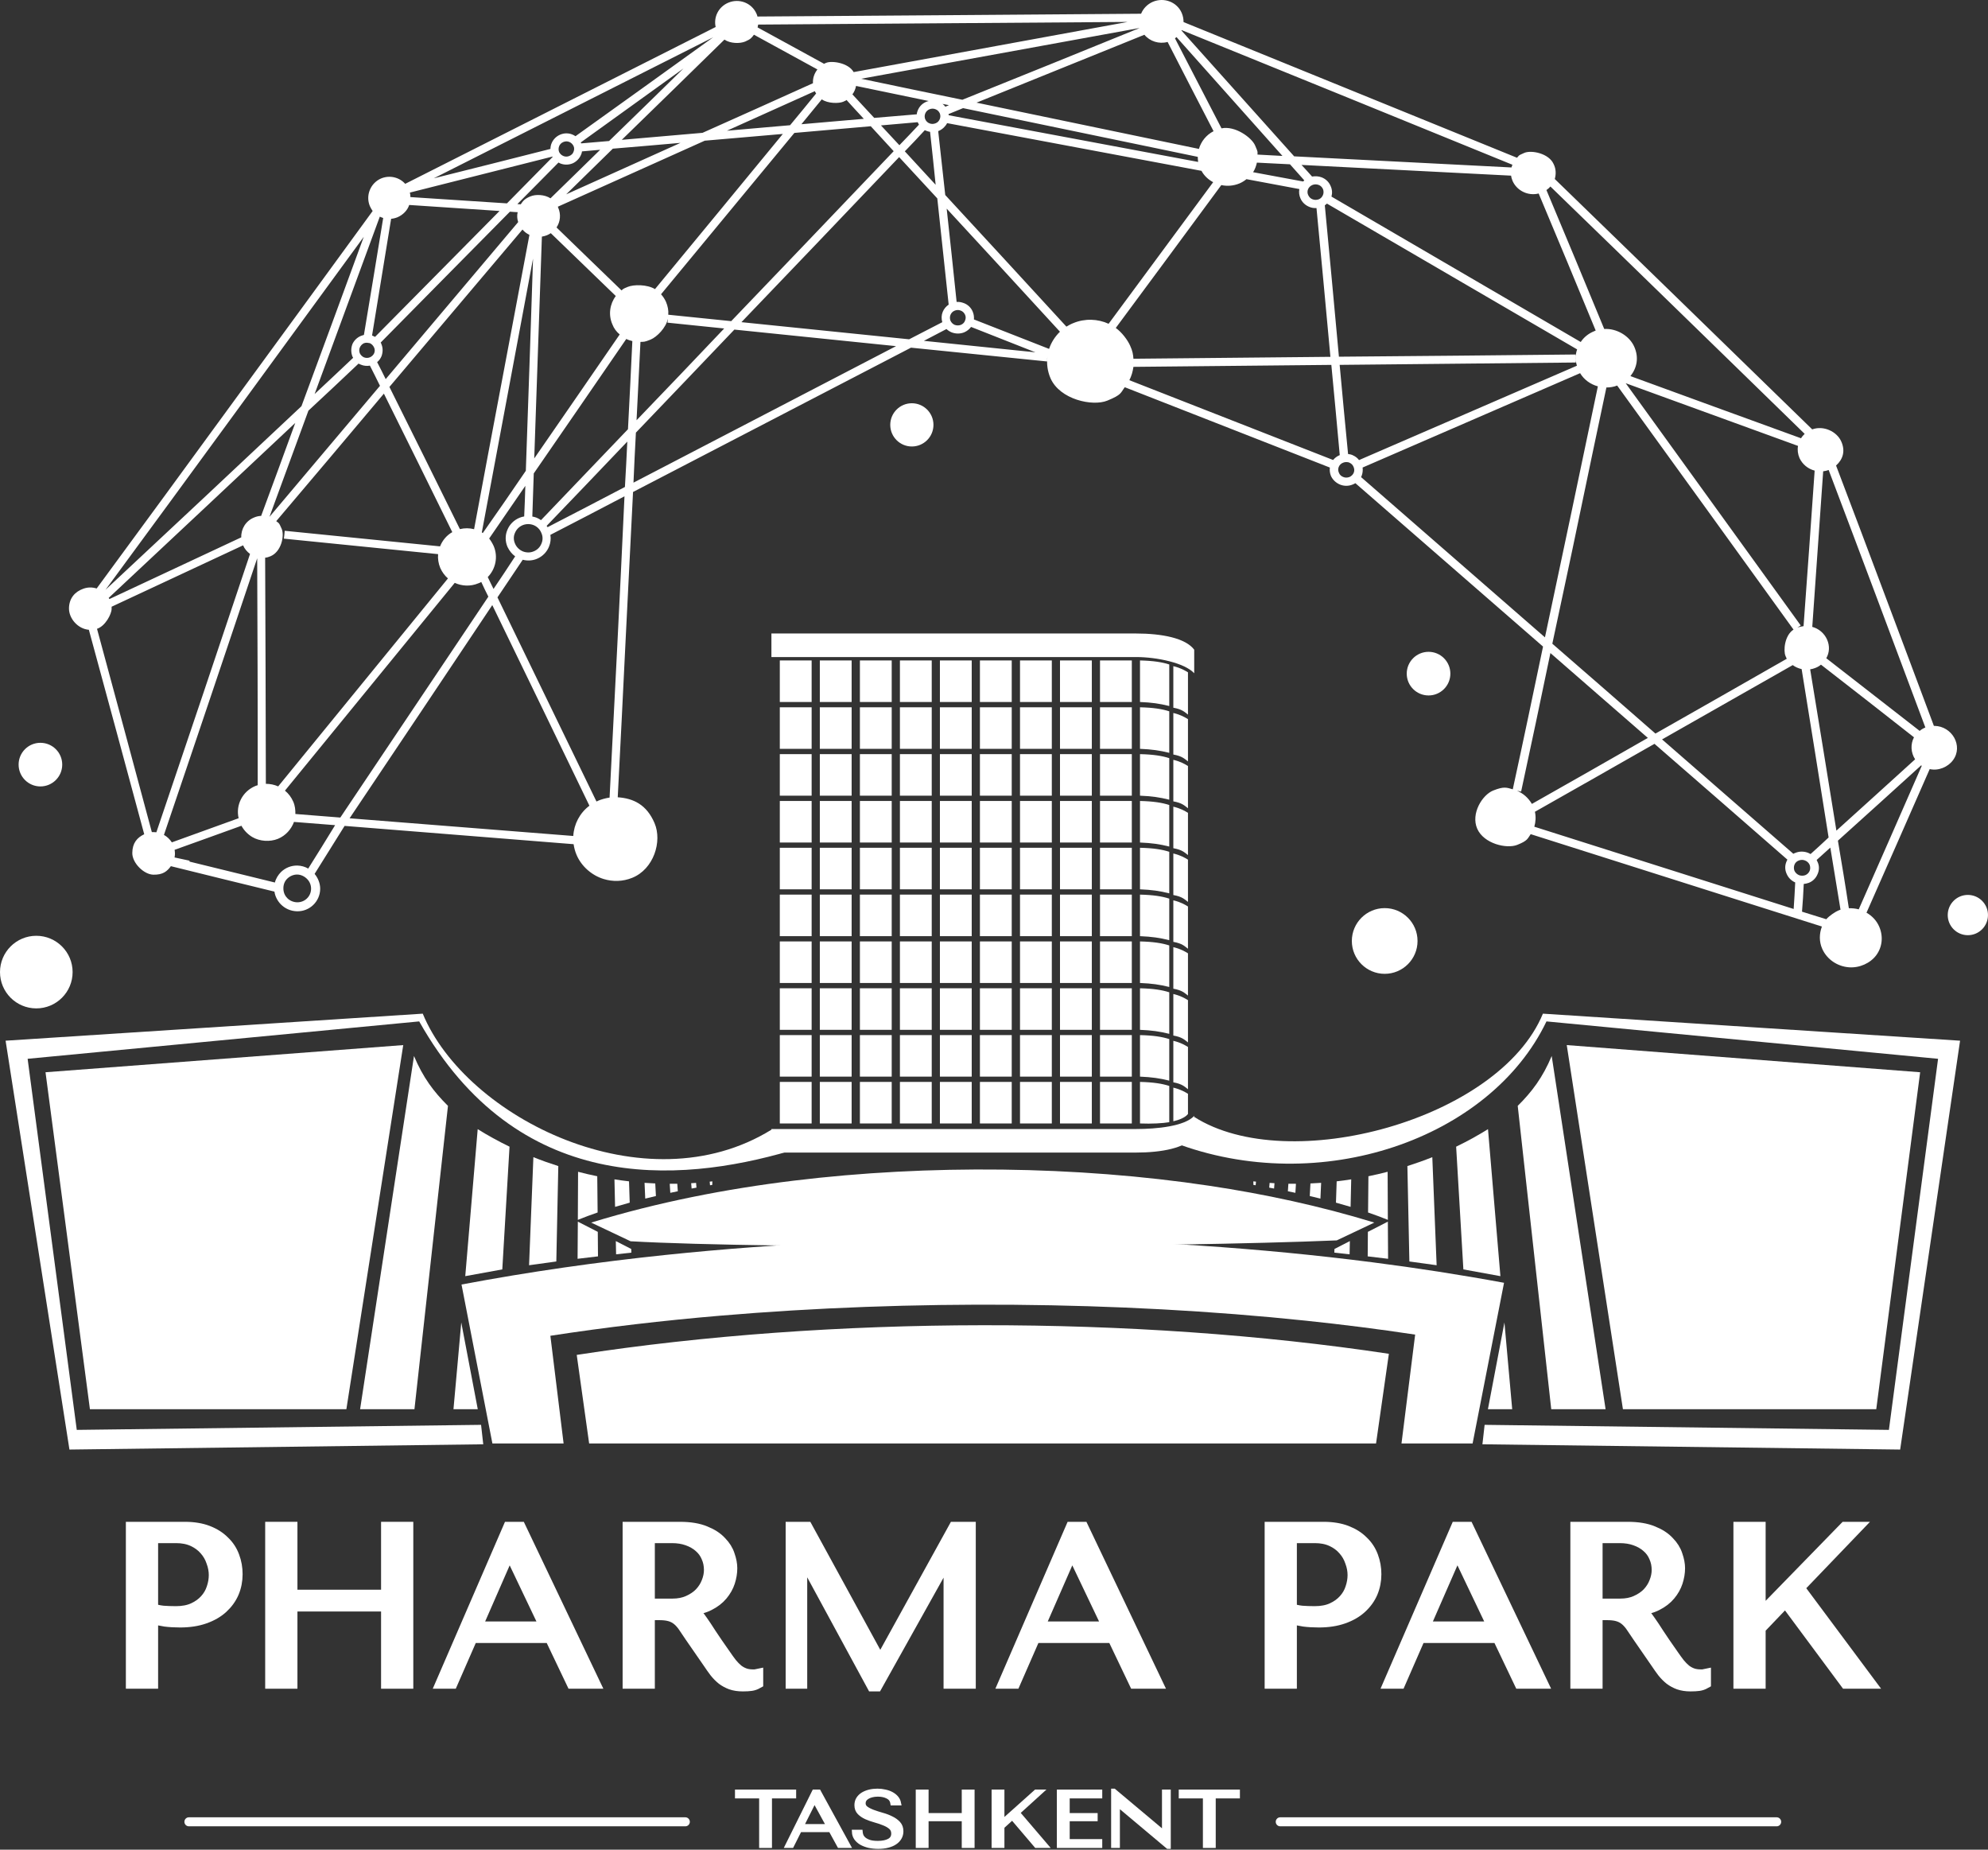 <svg width="86" height="80" viewBox="0 0 86 80" fill="none" xmlns="http://www.w3.org/2000/svg">
<rect x="0" y="0" width="86" height="80" fill="#333333" stroke="none"/>
<path fill-rule="evenodd" clip-rule="evenodd" d="M55.383 78.6H76.858C76.965 78.6 77.053 78.688 77.053 78.795C77.053 78.903 76.965 78.99 76.858 78.99H55.383C55.275 78.99 55.188 78.903 55.188 78.795C55.188 78.688 55.275 78.6 55.383 78.6Z" fill="white"/>
<path fill-rule="evenodd" clip-rule="evenodd" d="M8.172 78.6H29.647C29.754 78.6 29.842 78.688 29.842 78.795C29.842 78.903 29.754 78.99 29.647 78.99H8.172C8.064 78.99 7.977 78.903 7.977 78.795C7.977 78.688 8.064 78.6 8.172 78.6Z" fill="white"/>
<path fill-rule="evenodd" clip-rule="evenodd" d="M25.574 52.878C28.445 51.998 31.411 51.421 34.334 51.065C40.161 50.356 46.57 50.424 52.309 51.285C54.703 51.644 57.109 52.16 59.452 52.878L57.827 53.648C50.678 53.95 33.405 54.031 27.279 53.686L25.574 52.878Z" fill="white"/>
<path fill-rule="evenodd" clip-rule="evenodd" d="M19.965 55.557C22.905 55.002 25.869 54.583 28.807 54.276C38.717 53.243 49.616 53.342 59.374 54.596C61.271 54.839 63.171 55.133 65.064 55.482L63.704 62.431H60.628L61.219 57.723C59.65 57.486 58.073 57.287 56.5 57.122C48.405 56.273 39.365 56.206 31.144 56.906C28.707 57.113 26.249 57.397 23.809 57.774L24.381 62.431H21.301L19.965 55.557Z" fill="white"/>
<path fill-rule="evenodd" clip-rule="evenodd" d="M24.949 58.601C35.957 56.901 49.087 56.894 60.082 58.553L59.527 62.432H25.486L24.949 58.601Z" fill="white"/>
<path d="M34.17 49.78C29.301 51.199 22.369 51.677 18.134 44.177L1.195 45.794L3.321 61.844L20.811 61.626L20.905 62.467L3.004 62.695L0.242 45.011C6.257 44.621 12.273 44.231 18.288 43.842C20.148 48.35 27.921 52.23 33.373 48.86C34.062 49.298 34.111 49.489 34.17 49.78Z" fill="white"/>
<path fill-rule="evenodd" clip-rule="evenodd" d="M19.379 47.83L17.929 60.949H15.578L17.909 45.673C18.296 46.6 18.763 47.22 19.379 47.83ZM30.816 51.095C30.778 51.099 30.739 51.103 30.701 51.107L30.716 51.264L30.812 51.248L30.816 51.095V51.095ZM30.112 51.161C30.041 51.166 29.971 51.171 29.9 51.175L29.919 51.406L30.129 51.367L30.112 51.161ZM29.299 51.198C29.19 51.2 29.081 51.201 28.972 51.2L28.997 51.591C29.106 51.568 29.214 51.545 29.322 51.523L29.299 51.198ZM28.346 51.185C28.191 51.178 28.036 51.17 27.883 51.159L27.913 51.841C28.067 51.803 28.221 51.766 28.375 51.73L28.346 51.185ZM27.211 51.094C26.999 51.07 26.789 51.041 26.581 51.008L26.608 52.198C26.818 52.135 27.029 52.074 27.241 52.016L27.211 51.094ZM26.64 53.678L26.652 54.251C26.878 54.226 27.098 54.202 27.312 54.178L27.311 54.151L27.307 54.02L26.64 53.678ZM25.837 50.874C25.556 50.816 25.279 50.752 25.007 50.681C25.005 51.358 25.001 52.05 24.997 52.76C25.274 52.648 25.56 52.542 25.853 52.441C25.848 51.909 25.843 51.387 25.837 50.874ZM24.997 52.837L24.986 54.444C25.285 54.408 25.58 54.373 25.869 54.339L25.86 53.279L24.997 52.837ZM24.152 50.434C23.782 50.316 23.422 50.188 23.074 50.049L22.887 54.723L24.066 54.56L24.152 50.434ZM22.042 49.595C21.553 49.358 21.093 49.104 20.665 48.837L20.127 55.195L21.729 54.903L22.042 49.595ZM19.954 57.197C19.847 58.427 19.735 59.627 19.617 60.949H20.668L19.954 57.197Z" fill="white"/>
<path fill-rule="evenodd" clip-rule="evenodd" d="M1.969 46.376L17.444 45.201L14.984 60.95H3.89L1.969 46.376Z" fill="white"/>
<path d="M50.762 49.406C57.119 51.841 64.474 49.245 66.9 44.177L83.84 45.794L81.713 61.844L64.224 61.626L64.129 62.467L82.2 62.695L84.792 45.011L66.746 43.842C64.857 48.423 55.748 50.908 51.661 48.308C51.248 49.127 51.164 49.282 50.762 49.406Z" fill="white"/>
<path fill-rule="evenodd" clip-rule="evenodd" d="M65.656 47.83L67.106 60.949H69.457L67.126 45.673C66.739 46.6 66.272 47.22 65.656 47.83ZM54.219 51.095C54.257 51.099 54.295 51.103 54.334 51.107L54.319 51.264L54.222 51.248L54.219 51.095V51.095ZM54.923 51.161C54.993 51.166 55.064 51.171 55.134 51.175L55.116 51.406L54.906 51.367L54.923 51.161ZM55.735 51.198C55.845 51.2 55.953 51.201 56.062 51.2L56.038 51.591C55.929 51.568 55.821 51.545 55.713 51.523L55.735 51.198ZM56.689 51.185C56.844 51.178 56.999 51.17 57.152 51.159L57.121 51.841C56.968 51.803 56.814 51.766 56.66 51.73L56.689 51.185ZM57.824 51.094C58.036 51.07 58.246 51.041 58.453 51.008L58.426 52.198C58.217 52.135 58.006 52.074 57.793 52.016L57.824 51.094ZM58.394 53.678L58.383 54.251C58.157 54.226 57.937 54.202 57.723 54.178L57.724 54.151L57.728 54.02L58.394 53.678ZM59.197 50.874C59.478 50.816 59.755 50.752 60.028 50.681C60.03 51.358 60.033 52.05 60.038 52.76C59.761 52.648 59.475 52.542 59.182 52.441C59.187 51.909 59.192 51.387 59.197 50.874ZM60.038 52.837L60.048 54.444C59.75 54.408 59.455 54.373 59.166 54.339L59.174 53.279L60.038 52.837ZM60.883 50.434C61.252 50.316 61.612 50.188 61.961 50.049L62.148 54.723L60.969 54.56L60.883 50.434ZM62.992 49.595C63.481 49.358 63.942 49.104 64.37 48.837L64.907 55.195L63.305 54.903L62.992 49.595ZM65.081 57.197C65.188 58.427 65.3 59.627 65.417 60.949H64.367L65.081 57.197Z" fill="white"/>
<path fill-rule="evenodd" clip-rule="evenodd" d="M83.065 46.376L67.777 45.201C68.831 52.032 69.146 54.073 70.207 60.95H81.166C81.923 55.14 82.308 52.188 83.065 46.376Z" fill="white"/>
<path fill-rule="evenodd" clip-rule="evenodd" d="M33.734 28.565H35.111V30.362H33.734V28.565Z" fill="white"/>
<path fill-rule="evenodd" clip-rule="evenodd" d="M35.465 28.565H36.841V30.362H35.465V28.565Z" fill="white"/>
<path fill-rule="evenodd" clip-rule="evenodd" d="M37.199 28.565H38.575V30.362H37.199V28.565Z" fill="white"/>
<path fill-rule="evenodd" clip-rule="evenodd" d="M38.93 28.565H40.306V30.362H38.93V28.565Z" fill="white"/>
<path fill-rule="evenodd" clip-rule="evenodd" d="M40.66 28.565H42.036V30.362H40.66V28.565Z" fill="white"/>
<path fill-rule="evenodd" clip-rule="evenodd" d="M42.391 28.565H43.767V30.362H42.391V28.565Z" fill="white"/>
<path fill-rule="evenodd" clip-rule="evenodd" d="M44.125 28.565H45.501V30.362H44.125V28.565Z" fill="white"/>
<path fill-rule="evenodd" clip-rule="evenodd" d="M45.855 28.565H47.232V30.362H45.855V28.565Z" fill="white"/>
<path fill-rule="evenodd" clip-rule="evenodd" d="M47.586 28.565H48.962V30.362H47.586V28.565Z" fill="white"/>
<path fill-rule="evenodd" clip-rule="evenodd" d="M49.316 28.565C49.894 28.578 50.276 28.64 50.582 28.739V30.536C50.171 30.433 49.827 30.383 49.316 30.362V28.565Z" fill="white"/>
<path fill-rule="evenodd" clip-rule="evenodd" d="M50.758 28.812C51.077 28.889 51.26 29 51.391 29.079V30.907C51.239 30.793 51.146 30.68 50.758 30.609V28.812Z" fill="white"/>
<path fill-rule="evenodd" clip-rule="evenodd" d="M33.734 30.591H35.111V32.388H33.734V30.591Z" fill="white"/>
<path fill-rule="evenodd" clip-rule="evenodd" d="M33.734 32.617H35.111V34.414H33.734V32.617Z" fill="white"/>
<path fill-rule="evenodd" clip-rule="evenodd" d="M33.734 34.643H35.111V36.44H33.734V34.643Z" fill="white"/>
<path fill-rule="evenodd" clip-rule="evenodd" d="M33.734 36.667H35.111V38.464H33.734V36.667Z" fill="white"/>
<path fill-rule="evenodd" clip-rule="evenodd" d="M33.734 38.693H35.111V40.49H33.734V38.693Z" fill="white"/>
<path fill-rule="evenodd" clip-rule="evenodd" d="M33.734 40.718H35.111V42.515H33.734V40.718Z" fill="white"/>
<path fill-rule="evenodd" clip-rule="evenodd" d="M33.734 42.744H35.111V44.541H33.734V42.744Z" fill="white"/>
<path fill-rule="evenodd" clip-rule="evenodd" d="M33.734 44.769H35.111V46.565H33.734V44.769Z" fill="white"/>
<path fill-rule="evenodd" clip-rule="evenodd" d="M33.734 46.794H35.111V48.591H33.734V46.794Z" fill="white"/>
<path fill-rule="evenodd" clip-rule="evenodd" d="M35.465 30.591H36.841V32.388H35.465V30.591Z" fill="white"/>
<path fill-rule="evenodd" clip-rule="evenodd" d="M35.465 32.617H36.841V34.414H35.465V32.617Z" fill="white"/>
<path fill-rule="evenodd" clip-rule="evenodd" d="M35.465 34.643H36.841V36.44H35.465V34.643Z" fill="white"/>
<path fill-rule="evenodd" clip-rule="evenodd" d="M35.465 36.667H36.841V38.464H35.465V36.667Z" fill="white"/>
<path fill-rule="evenodd" clip-rule="evenodd" d="M35.465 38.693H36.841V40.49H35.465V38.693Z" fill="white"/>
<path fill-rule="evenodd" clip-rule="evenodd" d="M35.465 40.718H36.841V42.515H35.465V40.718Z" fill="white"/>
<path fill-rule="evenodd" clip-rule="evenodd" d="M35.465 42.744H36.841V44.541H35.465V42.744Z" fill="white"/>
<path fill-rule="evenodd" clip-rule="evenodd" d="M35.465 44.769H36.841V46.565H35.465V44.769Z" fill="white"/>
<path fill-rule="evenodd" clip-rule="evenodd" d="M35.465 46.794H36.841V48.591H35.465V46.794Z" fill="white"/>
<path fill-rule="evenodd" clip-rule="evenodd" d="M37.199 30.591H38.575V32.388H37.199V30.591Z" fill="white"/>
<path fill-rule="evenodd" clip-rule="evenodd" d="M37.199 32.617H38.575V34.414H37.199V32.617Z" fill="white"/>
<path fill-rule="evenodd" clip-rule="evenodd" d="M37.199 34.643H38.575V36.44H37.199V34.643Z" fill="white"/>
<path fill-rule="evenodd" clip-rule="evenodd" d="M37.199 36.667H38.575V38.464H37.199V36.667Z" fill="white"/>
<path fill-rule="evenodd" clip-rule="evenodd" d="M37.199 38.693H38.575V40.49H37.199V38.693Z" fill="white"/>
<path fill-rule="evenodd" clip-rule="evenodd" d="M37.199 40.718H38.575V42.515H37.199V40.718Z" fill="white"/>
<path fill-rule="evenodd" clip-rule="evenodd" d="M37.199 42.744H38.575V44.541H37.199V42.744Z" fill="white"/>
<path fill-rule="evenodd" clip-rule="evenodd" d="M37.199 44.769H38.575V46.565H37.199V44.769Z" fill="white"/>
<path fill-rule="evenodd" clip-rule="evenodd" d="M37.199 46.794H38.575V48.591H37.199V46.794Z" fill="white"/>
<path fill-rule="evenodd" clip-rule="evenodd" d="M38.93 30.591H40.306V32.388H38.93V30.591Z" fill="white"/>
<path fill-rule="evenodd" clip-rule="evenodd" d="M38.93 32.617H40.306V34.414H38.93V32.617Z" fill="white"/>
<path fill-rule="evenodd" clip-rule="evenodd" d="M38.93 34.643H40.306V36.44H38.93V34.643Z" fill="white"/>
<path fill-rule="evenodd" clip-rule="evenodd" d="M38.93 36.667H40.306V38.464H38.93V36.667Z" fill="white"/>
<path fill-rule="evenodd" clip-rule="evenodd" d="M38.93 38.693H40.306V40.49H38.93V38.693Z" fill="white"/>
<path fill-rule="evenodd" clip-rule="evenodd" d="M38.93 40.718H40.306V42.515H38.93V40.718Z" fill="white"/>
<path fill-rule="evenodd" clip-rule="evenodd" d="M38.93 42.744H40.306V44.541H38.93V42.744Z" fill="white"/>
<path fill-rule="evenodd" clip-rule="evenodd" d="M38.93 44.769H40.306V46.565H38.93V44.769Z" fill="white"/>
<path fill-rule="evenodd" clip-rule="evenodd" d="M38.93 46.794H40.306V48.591H38.93V46.794Z" fill="white"/>
<path fill-rule="evenodd" clip-rule="evenodd" d="M40.66 30.591H42.036V32.388H40.66V30.591Z" fill="white"/>
<path fill-rule="evenodd" clip-rule="evenodd" d="M40.66 32.617H42.036V34.414H40.66V32.617Z" fill="white"/>
<path fill-rule="evenodd" clip-rule="evenodd" d="M40.66 34.643H42.036V36.44H40.66V34.643Z" fill="white"/>
<path fill-rule="evenodd" clip-rule="evenodd" d="M40.66 36.667H42.036V38.464H40.66V36.667Z" fill="white"/>
<path fill-rule="evenodd" clip-rule="evenodd" d="M40.66 38.693H42.036V40.49H40.66V38.693Z" fill="white"/>
<path fill-rule="evenodd" clip-rule="evenodd" d="M40.66 40.718H42.036V42.515H40.66V40.718Z" fill="white"/>
<path fill-rule="evenodd" clip-rule="evenodd" d="M40.66 42.744H42.036V44.541H40.66V42.744Z" fill="white"/>
<path fill-rule="evenodd" clip-rule="evenodd" d="M40.66 44.769H42.036V46.565H40.66V44.769Z" fill="white"/>
<path fill-rule="evenodd" clip-rule="evenodd" d="M40.66 46.794H42.036V48.591H40.66V46.794Z" fill="white"/>
<path fill-rule="evenodd" clip-rule="evenodd" d="M42.391 30.591H43.767V32.388H42.391V30.591Z" fill="white"/>
<path fill-rule="evenodd" clip-rule="evenodd" d="M42.391 32.617H43.767V34.414H42.391V32.617Z" fill="white"/>
<path fill-rule="evenodd" clip-rule="evenodd" d="M42.391 34.643H43.767V36.44H42.391V34.643Z" fill="white"/>
<path fill-rule="evenodd" clip-rule="evenodd" d="M42.391 36.667H43.767V38.464H42.391V36.667Z" fill="white"/>
<path fill-rule="evenodd" clip-rule="evenodd" d="M42.391 38.693H43.767V40.49H42.391V38.693Z" fill="white"/>
<path fill-rule="evenodd" clip-rule="evenodd" d="M42.391 40.718H43.767V42.515H42.391V40.718Z" fill="white"/>
<path fill-rule="evenodd" clip-rule="evenodd" d="M42.391 42.744H43.767V44.541H42.391V42.744Z" fill="white"/>
<path fill-rule="evenodd" clip-rule="evenodd" d="M42.391 44.769H43.767V46.565H42.391V44.769Z" fill="white"/>
<path fill-rule="evenodd" clip-rule="evenodd" d="M42.391 46.794H43.767V48.591H42.391V46.794Z" fill="white"/>
<path fill-rule="evenodd" clip-rule="evenodd" d="M44.125 30.591H45.501V32.388H44.125V30.591Z" fill="white"/>
<path fill-rule="evenodd" clip-rule="evenodd" d="M44.125 32.617H45.501V34.414H44.125V32.617Z" fill="white"/>
<path fill-rule="evenodd" clip-rule="evenodd" d="M44.125 34.643H45.501V36.44H44.125V34.643Z" fill="white"/>
<path fill-rule="evenodd" clip-rule="evenodd" d="M44.125 36.667H45.501V38.464H44.125V36.667Z" fill="white"/>
<path fill-rule="evenodd" clip-rule="evenodd" d="M44.125 38.693H45.501V40.49H44.125V38.693Z" fill="white"/>
<path fill-rule="evenodd" clip-rule="evenodd" d="M44.125 40.718H45.501V42.515H44.125V40.718Z" fill="white"/>
<path fill-rule="evenodd" clip-rule="evenodd" d="M44.125 42.744H45.501V44.541H44.125V42.744Z" fill="white"/>
<path fill-rule="evenodd" clip-rule="evenodd" d="M44.125 44.769H45.501V46.565H44.125V44.769Z" fill="white"/>
<path fill-rule="evenodd" clip-rule="evenodd" d="M44.125 46.794H45.501V48.591H44.125V46.794Z" fill="white"/>
<path fill-rule="evenodd" clip-rule="evenodd" d="M45.855 30.591H47.232V32.388H45.855V30.591Z" fill="white"/>
<path fill-rule="evenodd" clip-rule="evenodd" d="M45.855 32.617H47.232V34.414H45.855V32.617Z" fill="white"/>
<path fill-rule="evenodd" clip-rule="evenodd" d="M45.855 34.643H47.232V36.44H45.855V34.643Z" fill="white"/>
<path fill-rule="evenodd" clip-rule="evenodd" d="M45.855 36.667H47.232V38.464H45.855V36.667Z" fill="white"/>
<path fill-rule="evenodd" clip-rule="evenodd" d="M45.855 38.693H47.232V40.49H45.855V38.693Z" fill="white"/>
<path fill-rule="evenodd" clip-rule="evenodd" d="M45.855 40.718H47.232V42.515H45.855V40.718Z" fill="white"/>
<path fill-rule="evenodd" clip-rule="evenodd" d="M45.855 42.744H47.232V44.541H45.855V42.744Z" fill="white"/>
<path fill-rule="evenodd" clip-rule="evenodd" d="M45.855 44.769H47.232V46.565H45.855V44.769Z" fill="white"/>
<path fill-rule="evenodd" clip-rule="evenodd" d="M45.855 46.794H47.232V48.591H45.855V46.794Z" fill="white"/>
<path fill-rule="evenodd" clip-rule="evenodd" d="M47.586 30.591H48.962V32.388H47.586V30.591Z" fill="white"/>
<path fill-rule="evenodd" clip-rule="evenodd" d="M47.586 32.617H48.962V34.414H47.586V32.617Z" fill="white"/>
<path fill-rule="evenodd" clip-rule="evenodd" d="M47.586 34.643H48.962V36.44H47.586V34.643Z" fill="white"/>
<path fill-rule="evenodd" clip-rule="evenodd" d="M47.586 36.667H48.962V38.464H47.586V36.667Z" fill="white"/>
<path fill-rule="evenodd" clip-rule="evenodd" d="M47.586 38.693H48.962V40.49H47.586V38.693Z" fill="white"/>
<path fill-rule="evenodd" clip-rule="evenodd" d="M47.586 40.718H48.962V42.515H47.586V40.718Z" fill="white"/>
<path fill-rule="evenodd" clip-rule="evenodd" d="M47.586 42.744H48.962V44.541H47.586V42.744Z" fill="white"/>
<path fill-rule="evenodd" clip-rule="evenodd" d="M47.586 44.769H48.962V46.565H47.586V44.769Z" fill="white"/>
<path fill-rule="evenodd" clip-rule="evenodd" d="M47.586 46.794H48.962V48.591H47.586V46.794Z" fill="white"/>
<path fill-rule="evenodd" clip-rule="evenodd" d="M49.316 30.591C49.894 30.604 50.276 30.666 50.582 30.765V32.561C50.171 32.459 49.827 32.409 49.316 32.388V30.591Z" fill="white"/>
<path fill-rule="evenodd" clip-rule="evenodd" d="M49.316 32.617C49.894 32.63 50.276 32.692 50.582 32.791V34.588C50.171 34.485 49.827 34.435 49.316 34.414V32.617Z" fill="white"/>
<path fill-rule="evenodd" clip-rule="evenodd" d="M49.316 34.643C49.894 34.656 50.276 34.718 50.582 34.817V36.614C50.171 36.511 49.827 36.461 49.316 36.44V34.643Z" fill="white"/>
<path fill-rule="evenodd" clip-rule="evenodd" d="M49.316 36.667C49.894 36.68 50.276 36.742 50.582 36.841V38.638C50.171 38.535 49.827 38.485 49.316 38.464V36.667Z" fill="white"/>
<path fill-rule="evenodd" clip-rule="evenodd" d="M49.316 38.693C49.894 38.706 50.276 38.768 50.582 38.867V40.664C50.171 40.561 49.827 40.511 49.316 40.49V38.693Z" fill="white"/>
<path fill-rule="evenodd" clip-rule="evenodd" d="M49.316 40.718C49.894 40.731 50.276 40.793 50.582 40.891V42.688C50.171 42.585 49.827 42.536 49.316 42.515V40.718Z" fill="white"/>
<path fill-rule="evenodd" clip-rule="evenodd" d="M49.316 42.744C49.894 42.757 50.276 42.819 50.582 42.918V44.715C50.171 44.612 49.827 44.562 49.316 44.541V42.744Z" fill="white"/>
<path fill-rule="evenodd" clip-rule="evenodd" d="M49.316 44.769C49.894 44.782 50.276 44.843 50.582 44.942V46.739C50.171 46.636 49.827 46.587 49.316 46.565V44.769Z" fill="white"/>
<path fill-rule="evenodd" clip-rule="evenodd" d="M49.316 46.794C49.894 46.807 50.276 46.869 50.582 46.968V48.536C50.294 48.584 49.827 48.612 49.316 48.591V46.794Z" fill="white"/>
<path fill-rule="evenodd" clip-rule="evenodd" d="M50.758 30.837C51.077 30.914 51.26 31.024 51.391 31.104V32.932C51.239 32.818 51.146 32.705 50.758 32.634V30.837Z" fill="white"/>
<path fill-rule="evenodd" clip-rule="evenodd" d="M50.758 32.863C51.077 32.94 51.26 33.05 51.391 33.13V34.958C51.239 34.843 51.146 34.73 50.758 34.66V32.863Z" fill="white"/>
<path fill-rule="evenodd" clip-rule="evenodd" d="M50.758 34.889C51.077 34.966 51.26 35.076 51.391 35.156V36.983C51.239 36.869 51.146 36.756 50.758 36.686V34.889Z" fill="white"/>
<path fill-rule="evenodd" clip-rule="evenodd" d="M50.758 36.914C51.077 36.991 51.26 37.101 51.391 37.181V39.008C51.239 38.894 51.146 38.781 50.758 38.711V36.914Z" fill="white"/>
<path fill-rule="evenodd" clip-rule="evenodd" d="M50.758 38.94C51.077 39.016 51.26 39.126 51.391 39.206V41.034C51.239 40.919 51.146 40.807 50.758 40.736V38.94Z" fill="white"/>
<path fill-rule="evenodd" clip-rule="evenodd" d="M50.758 40.965C51.077 41.042 51.26 41.152 51.391 41.232V43.059C51.239 42.945 51.146 42.833 50.758 42.762V40.965Z" fill="white"/>
<path fill-rule="evenodd" clip-rule="evenodd" d="M50.758 42.991C51.077 43.068 51.26 43.178 51.391 43.258V45.085C51.239 44.971 51.146 44.858 50.758 44.788V42.991Z" fill="white"/>
<path fill-rule="evenodd" clip-rule="evenodd" d="M50.758 45.016C51.077 45.092 51.26 45.203 51.391 45.282V47.11C51.239 46.996 51.146 46.883 50.758 46.812V45.016Z" fill="white"/>
<path fill-rule="evenodd" clip-rule="evenodd" d="M50.758 47.041C51.077 47.118 51.26 47.228 51.391 47.308V48.182C51.273 48.336 50.995 48.445 50.758 48.496V47.041Z" fill="white"/>
<path fill-rule="evenodd" clip-rule="evenodd" d="M33.371 27.399H49.131C50.263 27.399 51.284 27.596 51.661 28.1V29.119C51.247 28.668 50.035 28.418 49.153 28.418H33.371V27.399Z" fill="white"/>
<path fill-rule="evenodd" clip-rule="evenodd" d="M33.371 49.85H49.131C50.263 49.85 51.284 49.653 51.661 49.149V48.263C51.247 48.714 50.035 48.831 49.153 48.831H33.371V49.85Z" fill="white"/>
<path fill-rule="evenodd" clip-rule="evenodd" d="M1.57 40.474C2.438 40.474 3.141 41.177 3.141 42.044C3.141 42.911 2.438 43.614 1.57 43.614C0.703 43.614 0 42.911 0 42.044C0 41.177 0.703 40.474 1.57 40.474Z" fill="white"/>
<path fill-rule="evenodd" clip-rule="evenodd" d="M39.446 17.441C39.963 17.441 40.381 17.86 40.381 18.376C40.381 18.892 39.963 19.311 39.446 19.311C38.93 19.311 38.512 18.892 38.512 18.376C38.512 17.86 38.93 17.441 39.446 17.441Z" fill="white"/>
<path fill-rule="evenodd" clip-rule="evenodd" d="M59.901 39.277C60.686 39.277 61.322 39.913 61.322 40.698C61.322 41.483 60.686 42.119 59.901 42.119C59.117 42.119 58.48 41.483 58.48 40.698C58.48 39.913 59.117 39.277 59.901 39.277Z" fill="white"/>
<path fill-rule="evenodd" clip-rule="evenodd" d="M61.799 28.192C62.32 28.192 62.742 28.615 62.742 29.136C62.742 29.657 62.32 30.079 61.799 30.079C61.278 30.079 60.855 29.657 60.855 29.136C60.855 28.615 61.278 28.192 61.799 28.192Z" fill="white"/>
<path fill-rule="evenodd" clip-rule="evenodd" d="M85.128 38.706C85.609 38.706 85.999 39.096 85.999 39.577C85.999 40.058 85.609 40.448 85.128 40.448C84.648 40.448 84.258 40.058 84.258 39.577C84.258 39.096 84.648 38.706 85.128 38.706Z" fill="white"/>
<path fill-rule="evenodd" clip-rule="evenodd" d="M1.748 32.127C2.269 32.127 2.692 32.549 2.692 33.07C2.692 33.591 2.269 34.014 1.748 34.014C1.227 34.014 0.805 33.591 0.805 33.07C0.805 32.549 1.227 32.127 1.748 32.127Z" fill="white"/>
<path fill-rule="evenodd" clip-rule="evenodd" d="M24.942 36.975C24.877 36.823 24.837 36.667 24.814 36.512C21.5 36.247 18.196 35.984 14.907 35.721C14.475 36.414 14.043 37.107 13.61 37.796C13.756 37.974 13.853 38.203 13.851 38.446C13.849 38.717 13.732 38.967 13.55 39.141C13.368 39.316 13.12 39.42 12.85 39.414C12.57 39.408 12.325 39.293 12.146 39.111C12.008 38.967 11.903 38.778 11.872 38.563C10.381 38.2 8.882 37.833 7.392 37.463C7.226 37.69 7.043 37.84 6.633 37.831C6.223 37.823 5.719 37.326 5.723 36.892C5.727 36.458 5.934 36.226 6.239 36.082C5.446 33.132 4.645 30.189 3.844 27.239C3.369 27.2 2.98 26.751 2.984 26.312C2.989 25.872 3.245 25.59 3.599 25.465C3.599 25.465 3.599 25.465 3.599 25.461C3.607 25.462 3.607 25.462 3.607 25.462C3.796 25.392 4.001 25.394 4.181 25.453C6.173 22.747 8.162 20.026 10.145 17.309C12.131 14.589 14.136 11.857 16.121 9.126C16.081 9.065 16.032 8.991 16 8.914C15.808 8.454 16.025 7.92 16.484 7.719C16.862 7.562 17.278 7.669 17.529 7.951C21.986 5.702 26.466 3.439 30.959 1.168C30.863 0.743 31.078 0.297 31.505 0.117C31.98 -0.084 32.526 0.129 32.727 0.596C32.743 0.633 32.759 0.674 32.767 0.715C38.258 0.676 43.798 0.638 49.363 0.594C49.453 0.371 49.634 0.181 49.871 0.078C50.362 -0.129 50.917 0.091 51.12 0.558C51.176 0.69 51.2 0.822 51.2 0.955C55.99 2.902 60.798 4.859 65.625 6.823C65.715 6.74 65.638 6.739 65.944 6.611C66.251 6.483 67.007 6.632 67.211 7.1C67.317 7.313 67.316 7.542 67.259 7.742C69.103 9.537 70.965 11.335 72.812 13.136C74.667 14.946 76.531 16.754 78.396 18.571C78.888 18.391 79.457 18.665 79.649 19.087C79.841 19.508 79.722 19.872 79.427 20.134C80.138 22.006 80.847 23.885 81.546 25.754C82.247 27.631 82.962 29.516 83.659 31.395C83.675 31.395 83.683 31.395 83.683 31.395C84.446 31.407 84.939 32.263 84.487 32.877C84.266 33.177 83.856 33.35 83.478 33.264C82.567 35.333 81.664 37.405 80.744 39.475C80.99 39.615 81.183 39.822 81.294 40.079C81.478 40.505 81.423 40.963 81.17 41.308C80.914 41.658 80.439 41.873 79.98 41.836C79.495 41.798 79.04 41.507 78.831 41.043C78.687 40.723 78.7 40.377 78.815 40.073C78.733 40.047 73.713 38.46 66.217 36.078C66.078 36.276 66.09 36.361 65.634 36.542C65.178 36.723 64.19 36.494 63.904 35.843C63.619 35.192 64.121 34.379 64.597 34.19C65.074 34 65.18 34.067 65.442 34.138C65.89 32.083 66.32 30.022 66.751 27.965C64.035 25.601 61.337 23.248 58.633 20.898C58.6 20.919 58.559 20.939 58.518 20.955C58.338 21.032 58.141 21.026 57.978 20.962C57.806 20.893 57.659 20.763 57.577 20.588C57.529 20.467 57.513 20.342 57.529 20.222C54.561 19.063 51.609 17.904 48.658 16.748C48.469 16.994 48.538 17.067 47.903 17.327C47.267 17.588 45.848 17.284 45.443 16.356C45.313 16.054 45.274 15.736 45.308 15.431C45.308 15.502 45.299 15.567 45.291 15.633C43.327 15.436 41.364 15.238 39.409 15.037C35.386 17.125 31.378 19.209 27.385 21.279C27.28 23.479 27.159 25.682 27.054 27.878C26.949 30.081 26.836 32.28 26.723 34.483C27.404 34.529 27.976 34.804 28.315 35.6C28.655 36.395 28.279 37.592 27.348 37.967C26.938 38.132 26.51 38.139 26.116 38.019C25.601 37.863 25.152 37.469 24.942 36.975ZM13.333 37.567C13.724 36.943 14.115 36.318 14.497 35.689C13.907 35.645 13.308 35.597 12.718 35.549C12.6 35.867 12.36 36.142 12.022 36.281C11.677 36.42 11.234 36.391 10.915 36.203C10.719 36.085 10.557 35.92 10.444 35.715C9.48 36.061 8.525 36.41 7.554 36.755C7.562 36.812 7.569 36.87 7.569 36.929C7.568 36.988 7.56 37.038 7.551 37.086C7.772 37.135 7.985 37.18 8.198 37.225C8.198 37.241 8.198 37.253 8.198 37.265C9.434 37.565 10.663 37.87 11.892 38.17C11.934 37.997 12.034 37.837 12.158 37.714C12.34 37.539 12.587 37.431 12.866 37.436C13.03 37.44 13.202 37.488 13.333 37.567ZM6.65 35.99C6.617 35.989 6.601 35.989 6.568 35.988C5.783 33.057 4.99 30.125 4.197 27.196C4.559 27.08 4.826 26.556 4.828 26.338C4.83 26.12 4.829 26.273 4.829 26.241C6.723 25.359 8.615 24.476 10.516 23.586C10.58 23.741 10.694 23.868 10.816 23.959C10.143 25.965 9.47 27.978 8.796 29.982C8.122 31.984 7.44 33.996 6.765 35.996C6.724 35.991 6.683 35.99 6.65 35.99ZM7.434 36.433C7.345 36.298 7.231 36.187 7.092 36.111C7.766 34.12 8.445 32.122 9.114 30.133C9.784 28.14 10.461 26.139 11.126 24.145C11.139 27.412 11.152 30.688 11.148 33.96C11.123 33.971 11.09 33.983 11.049 33.994C10.489 34.227 10.189 34.816 10.323 35.389C9.36 35.739 8.397 36.088 7.434 36.433ZM4.734 25.909C4.726 25.893 4.71 25.876 4.702 25.86C7.388 23.348 10.081 20.821 12.773 18.291C12.286 19.635 11.792 20.974 11.297 22.313C11.199 22.316 11.092 22.339 10.993 22.382C10.632 22.527 10.424 22.877 10.437 23.241C8.528 24.135 6.627 25.023 4.734 25.909ZM12.863 37.825C12.699 37.822 12.542 37.892 12.435 37.995C12.319 38.102 12.26 38.251 12.259 38.413C12.257 38.579 12.314 38.734 12.428 38.842C12.428 38.846 12.428 38.846 12.428 38.846C12.533 38.953 12.689 39.021 12.853 39.025C13.017 39.028 13.165 38.967 13.273 38.864C13.389 38.756 13.456 38.604 13.457 38.438C13.458 38.275 13.394 38.124 13.28 38.012C13.174 37.905 13.019 37.828 12.863 37.825ZM83.29 31.464C82.594 29.603 81.894 27.741 81.201 25.884C80.51 24.029 79.802 22.178 79.107 20.328C79.026 20.356 78.952 20.377 78.87 20.384C78.713 22.627 78.555 24.87 78.398 27.113C78.677 27.188 78.914 27.385 79.037 27.659C79.16 27.934 79.143 28.227 79.004 28.469C80.347 29.518 81.7 30.564 83.044 31.612C83.109 31.554 83.2 31.501 83.29 31.464ZM15.743 14.485C16.026 12.798 16.302 11.112 16.577 9.428C16.528 9.412 16.479 9.395 16.43 9.371C15.493 11.926 14.548 14.483 13.61 17.042C14.171 16.52 14.724 15.998 15.277 15.475C15.268 15.455 15.252 15.434 15.244 15.414C15.18 15.243 15.182 15.056 15.24 14.899C15.24 14.899 15.24 14.899 15.24 14.895C15.307 14.737 15.439 14.6 15.612 14.528C15.661 14.509 15.71 14.497 15.743 14.485ZM16.92 9.463C16.645 11.142 16.37 12.825 16.095 14.512C16.111 14.516 16.119 14.52 16.127 14.524C16.16 14.537 16.192 14.553 16.225 14.57C18.015 12.756 19.813 10.942 21.61 9.125C20.302 9.041 19.002 8.953 17.702 8.865C17.627 9.097 17.437 9.291 17.199 9.395C17.109 9.431 17.018 9.455 16.92 9.463ZM15.986 14.84C15.953 14.836 15.912 14.831 15.871 14.823C15.83 14.822 15.781 14.83 15.74 14.846C15.666 14.882 15.6 14.95 15.567 15.027C15.533 15.104 15.533 15.193 15.565 15.279C15.605 15.36 15.67 15.422 15.743 15.455C15.825 15.488 15.923 15.489 16.005 15.453C16.087 15.417 16.153 15.353 16.187 15.276C16.22 15.195 16.221 15.106 16.18 15.024C16.14 14.939 16.075 14.877 16.002 14.844C16.002 14.844 15.994 14.844 15.986 14.84ZM69.029 14.296C68.215 12.32 67.392 10.346 66.562 8.369C66.112 8.483 65.63 8.26 65.435 7.83C65.402 7.751 65.378 7.672 65.37 7.597C62.337 7.443 59.32 7.29 56.303 7.133C56.466 7.303 56.612 7.474 56.759 7.636C56.898 7.612 57.045 7.621 57.176 7.671C57.339 7.734 57.486 7.863 57.559 8.038C57.632 8.192 57.64 8.354 57.599 8.503C61.183 10.594 64.77 12.689 68.382 14.792C68.513 14.592 68.71 14.427 68.964 14.325C68.989 14.316 69.005 14.304 69.029 14.296ZM66.898 8.22C67.736 10.222 68.575 12.226 69.398 14.228C69.938 14.198 70.49 14.526 70.698 14.998C70.906 15.47 70.811 15.914 70.532 16.267C72.986 17.162 75.441 18.06 77.913 18.956C77.954 18.885 78.011 18.819 78.069 18.765C76.236 16.974 74.388 15.182 72.558 13.398C70.736 11.622 68.898 9.84 67.07 8.067C67.021 8.125 66.963 8.175 66.898 8.22ZM19.566 23.015C18.582 21.015 17.598 19.017 16.607 17.025C15.061 18.865 13.506 20.706 11.95 22.54C12.048 22.626 12.057 22.571 12.185 22.87C12.314 23.17 12.169 23.867 11.7 24.059C11.626 24.09 11.552 24.114 11.47 24.121C11.483 27.377 11.496 30.641 11.501 33.901C11.682 33.901 11.862 33.936 12.034 34.012C14.478 31.023 16.929 28.022 19.378 25.018C19.24 24.898 19.127 24.746 19.046 24.566C18.965 24.37 18.934 24.166 18.952 23.967C16.725 23.743 14.499 23.52 12.28 23.297C12.297 23.184 12.307 23.07 12.316 22.957C14.55 23.184 16.785 23.407 19.037 23.631C19.137 23.376 19.319 23.154 19.566 23.015ZM16.438 16.687C16.292 16.397 16.156 16.108 16.002 15.814C15.871 15.837 15.732 15.824 15.618 15.774C15.585 15.762 15.544 15.745 15.512 15.725C14.794 16.408 14.068 17.087 13.342 17.761C12.781 19.296 12.219 20.825 11.657 22.354C13.246 20.468 14.842 18.579 16.438 16.687ZM16.315 15.663C16.444 15.907 16.564 16.152 16.685 16.397C18.594 14.133 20.509 11.87 22.416 9.605C22.368 9.462 22.361 9.316 22.394 9.177C22.28 9.173 22.174 9.164 22.059 9.155C20.197 11.042 18.325 12.928 16.469 14.815C16.485 14.84 16.493 14.864 16.501 14.889C16.573 15.06 16.563 15.242 16.505 15.404C16.463 15.502 16.405 15.59 16.315 15.663ZM16.846 16.735C17.87 18.78 18.878 20.831 19.895 22.885C20.1 22.834 20.313 22.837 20.509 22.888C20.901 20.769 21.303 18.644 21.703 16.527C22.103 14.405 22.503 12.282 22.903 10.158C22.788 10.104 22.683 10.026 22.602 9.928C20.679 12.2 18.763 14.468 16.846 16.735ZM56.423 7.801C56.22 7.572 56.016 7.339 55.804 7.106C55.338 7.083 54.856 7.061 54.373 7.034C54.34 7.179 54.291 7.32 54.209 7.448C54.936 7.583 55.655 7.715 56.374 7.85C56.39 7.834 56.407 7.817 56.423 7.801ZM55.478 6.744C53.947 5.028 52.417 3.314 50.895 1.604C50.87 1.625 50.854 1.641 50.829 1.658C51.503 2.957 52.168 4.253 52.842 5.551C53.422 5.428 54.144 5.944 54.294 6.288C54.444 6.632 54.392 6.554 54.399 6.686C54.767 6.708 55.119 6.726 55.478 6.744ZM51.108 1.319C52.736 3.133 54.356 4.946 55.985 6.762C59.108 6.923 62.248 7.085 65.387 7.243C65.395 7.201 65.412 7.164 65.428 7.126C60.642 5.171 55.874 3.234 51.117 1.302C51.117 1.31 51.117 1.315 51.108 1.319ZM56.209 8.177C55.449 8.037 54.689 7.893 53.921 7.749C53.831 7.823 53.733 7.885 53.618 7.934C53.356 8.041 53.086 8.06 52.833 8.005C51.312 10.071 49.79 12.129 48.268 14.184C48.529 14.372 48.773 14.694 48.887 14.945C49 15.195 49.016 15.322 49.032 15.516C51.864 15.49 54.712 15.464 57.553 15.433C57.355 13.286 57.157 11.14 56.951 8.998C56.845 9.006 56.738 8.989 56.648 8.951C56.477 8.884 56.33 8.754 56.257 8.58C56.2 8.451 56.184 8.31 56.209 8.177ZM51.976 7.389C48.299 6.701 44.631 6.012 40.972 5.326C40.898 5.469 40.775 5.588 40.619 5.658C40.611 5.662 40.602 5.666 40.586 5.666C40.688 6.592 40.789 7.513 40.891 8.435C42.64 10.329 44.39 12.226 46.132 14.127C46.231 14.07 46.321 14.017 46.428 13.976C46.936 13.765 47.492 13.79 47.958 14.004C49.464 11.966 50.969 9.924 52.481 7.88C52.269 7.767 52.09 7.601 51.976 7.389ZM41.039 4.984C44.625 5.654 48.219 6.33 51.831 7.004C51.823 6.929 51.815 6.859 51.815 6.784C48.416 6.082 45.035 5.379 41.662 4.677C41.457 4.763 41.244 4.849 41.031 4.935C41.039 4.951 41.039 4.968 41.039 4.984ZM42.132 13.816C43.218 14.24 44.305 14.665 45.383 15.09C45.475 14.81 45.639 14.556 45.853 14.347C44.225 12.571 42.589 10.794 40.953 9.024C41.102 10.37 41.242 11.716 41.383 13.058C41.489 13.05 41.596 13.072 41.694 13.109C41.865 13.172 42.004 13.301 42.077 13.474C42.125 13.586 42.141 13.701 42.132 13.816ZM48.856 16.444C51.782 17.591 54.726 18.741 57.67 19.895C57.744 19.805 57.842 19.731 57.957 19.683C57.838 18.382 57.719 17.082 57.593 15.782C54.736 15.812 51.879 15.842 49.031 15.867C49.005 16.069 48.947 16.263 48.856 16.444ZM44.793 15.238C43.87 14.872 42.939 14.506 42.008 14.14C41.934 14.239 41.835 14.32 41.712 14.373C41.532 14.446 41.343 14.44 41.172 14.377C41.09 14.343 41.009 14.293 40.944 14.231C40.623 14.402 40.295 14.572 39.967 14.742C41.578 14.907 43.19 15.072 44.793 15.238ZM77.324 37.182C75.406 35.507 73.489 33.835 71.572 32.171C69.849 33.152 68.124 34.136 66.4 35.11C66.449 35.332 66.432 35.553 66.374 35.756C70.096 36.937 73.844 38.123 77.593 39.314C77.618 38.933 77.643 38.552 77.66 38.166C77.496 38.096 77.365 37.967 77.291 37.798C77.209 37.62 77.209 37.432 77.283 37.261C77.291 37.232 77.308 37.207 77.324 37.182ZM71.285 31.915C69.877 30.688 68.469 29.468 67.07 28.245C66.656 30.244 66.234 32.243 65.803 34.236C65.746 34.227 65.688 34.214 65.623 34.2C65.893 34.313 66.114 34.509 66.269 34.77C67.945 33.824 69.611 32.873 71.285 31.915ZM58.879 20.635C61.519 22.939 64.175 25.249 66.834 27.566C67.214 25.757 67.603 23.947 67.983 22.141C68.364 20.334 68.743 18.522 69.123 16.71C68.804 16.623 68.526 16.425 68.355 16.14C65.217 17.504 62.078 18.865 58.946 20.221C58.962 20.345 58.946 20.47 58.904 20.581C58.896 20.602 58.888 20.619 58.879 20.635ZM67.153 27.841C68.642 29.136 70.132 30.429 71.614 31.728C73.509 30.651 75.404 29.575 77.299 28.489C77.274 28.451 77.344 28.607 77.242 28.375C77.139 28.143 77.201 27.477 77.587 27.231C75.042 23.702 72.499 20.186 69.958 16.675C69.811 16.733 69.647 16.76 69.492 16.759C69.104 18.609 68.707 20.459 68.327 22.304C67.947 24.148 67.542 25.999 67.153 27.841ZM71.9 31.98C73.793 33.627 75.685 35.273 77.579 36.927C77.603 36.911 77.636 36.899 77.669 36.887C77.85 36.811 78.055 36.819 78.227 36.889C78.26 36.903 78.293 36.92 78.325 36.938C78.588 36.703 78.851 36.461 79.105 36.222C78.721 33.794 78.329 31.366 77.938 28.939C77.799 28.908 77.659 28.847 77.553 28.766C75.666 29.839 73.788 30.91 71.9 31.98ZM79.62 39.347C79.473 38.454 79.326 37.557 79.179 36.66C78.982 36.841 78.785 37.018 78.588 37.194C78.596 37.22 78.612 37.241 78.621 37.266C78.711 37.444 78.702 37.641 78.628 37.804C78.562 37.97 78.431 38.11 78.251 38.182C78.168 38.21 78.103 38.225 78.029 38.232C78.012 38.635 77.987 39.032 77.954 39.431C78.307 39.542 78.652 39.65 79.004 39.758C79.144 39.597 79.411 39.427 79.53 39.379C79.649 39.331 79.596 39.355 79.62 39.347ZM78.307 28.949C78.69 31.275 79.066 33.599 79.442 35.926C80.582 34.898 81.715 33.868 82.847 32.841C82.658 32.551 82.642 32.185 82.798 31.889C81.462 30.837 80.118 29.791 78.774 28.747C78.709 28.804 78.626 28.853 78.528 28.89C78.454 28.918 78.389 28.938 78.307 28.949ZM79.507 36.36C79.671 37.333 79.834 38.306 79.981 39.283C80.121 39.278 80.269 39.293 80.408 39.33C81.32 37.26 82.231 35.193 83.134 33.123C83.126 33.114 83.117 33.11 83.109 33.102C81.912 34.191 80.714 35.274 79.507 36.36ZM78.021 27.082C78.187 24.84 78.344 22.598 78.501 20.355C78.215 20.28 77.978 20.089 77.847 19.815C77.773 19.642 77.749 19.458 77.782 19.286C75.293 18.381 72.806 17.479 70.327 16.574C72.843 20.056 75.37 23.547 77.898 27.051C77.849 27.084 77.8 27.117 77.751 27.15C77.841 27.113 77.931 27.094 78.021 27.082ZM57.921 15.428C61.326 15.402 64.739 15.367 68.16 15.332C68.168 15.449 68.168 15.562 68.168 15.679C64.754 15.713 61.349 15.747 57.953 15.781C58.072 17.069 58.19 18.353 58.317 19.637C58.383 19.642 58.448 19.659 58.506 19.68C58.506 19.684 58.506 19.684 58.506 19.684C58.612 19.727 58.718 19.799 58.791 19.899C61.923 18.543 65.062 17.182 68.216 15.817C68.143 15.579 68.144 15.337 68.226 15.112C64.605 13 60.994 10.896 57.401 8.805C57.377 8.834 57.344 8.859 57.311 8.879C57.517 11.059 57.723 13.243 57.921 15.428ZM52.498 5.674C51.832 4.385 51.167 3.101 50.51 1.814C50.142 1.917 49.742 1.789 49.506 1.503C47.083 2.483 44.66 3.465 42.243 4.44C45.445 5.104 48.655 5.773 51.865 6.441C51.956 6.123 52.178 5.838 52.498 5.674ZM26.639 12.803C25.705 11.899 24.77 10.992 23.827 10.085C23.77 10.118 23.729 10.148 23.663 10.174C23.598 10.2 23.516 10.222 23.442 10.234C23.329 13.428 23.224 16.63 23.111 19.828C24.344 18.043 25.576 16.26 26.808 14.466C26.67 14.351 26.556 14.203 26.492 14.031C26.307 13.609 26.383 13.144 26.639 12.803ZM24.075 9.838C25.009 10.748 25.952 11.652 26.887 12.56C26.969 12.499 26.907 12.509 27.158 12.407C27.408 12.304 27.985 12.294 28.335 12.504C30.174 10.272 32.028 8.034 33.865 5.793C32.744 5.891 31.616 5.99 30.487 6.085C28.371 7.038 26.247 7.989 24.13 8.941C24.138 8.954 24.146 8.966 24.146 8.978C24.275 9.272 24.24 9.59 24.075 9.838ZM20.884 23.056C21.514 22.16 22.135 21.263 22.747 20.362C22.859 17.303 22.955 14.245 23.059 11.185C22.693 13.159 22.318 15.139 21.952 17.107C21.585 19.079 21.211 21.053 20.844 23.023C20.852 23.035 20.868 23.047 20.884 23.056ZM27.093 14.66C25.762 16.604 24.423 18.541 23.09 20.476C23.07 21.099 23.049 21.722 23.028 22.341C23.093 22.35 23.159 22.371 23.216 22.392C23.281 22.422 23.347 22.455 23.404 22.496C24.658 21.19 25.912 19.878 27.166 18.564C27.231 17.295 27.297 16.026 27.355 14.752C27.265 14.731 27.175 14.702 27.093 14.66ZM22.726 21.013C22.205 21.773 21.683 22.532 21.161 23.291C21.234 23.386 21.299 23.492 21.356 23.615C21.557 24.086 21.438 24.614 21.1 24.959C21.18 25.132 21.269 25.304 21.35 25.472C21.665 25.004 21.98 24.536 22.286 24.063C22.148 23.963 22.034 23.823 21.953 23.652C21.849 23.41 21.851 23.141 21.951 22.914C22.043 22.688 22.224 22.498 22.471 22.395C22.536 22.368 22.602 22.348 22.676 22.337C22.695 21.897 22.715 21.457 22.726 21.013ZM19.672 25.209C17.223 28.21 14.772 31.207 12.327 34.196C12.482 34.321 12.604 34.487 12.684 34.669C12.765 34.851 12.78 35.027 12.778 35.206C13.426 35.258 14.074 35.307 14.722 35.36C16.855 32.18 18.988 28.997 21.126 25.806C21.021 25.597 20.916 25.384 20.82 25.171C20.779 25.195 20.737 25.215 20.688 25.231C20.351 25.372 19.983 25.351 19.672 25.209ZM25.498 34.848C24.099 31.951 22.701 29.059 21.296 26.171C19.24 29.249 17.182 32.324 15.123 35.392C18.346 35.649 21.569 35.903 24.8 36.157C24.828 35.647 25.078 35.163 25.498 34.848ZM21.52 25.837C22.949 28.774 24.371 31.72 25.803 34.666C25.844 34.646 25.828 34.652 25.918 34.615C26.009 34.578 26.214 34.515 26.37 34.497C26.475 32.323 26.596 30.153 26.701 27.983C26.806 25.812 26.919 23.641 27.015 21.466C25.955 22.025 24.878 22.579 23.809 23.133C23.84 23.309 23.814 23.488 23.748 23.646C23.656 23.873 23.474 24.066 23.228 24.169C23.031 24.252 22.818 24.261 22.613 24.21C22.248 24.755 21.884 25.296 21.52 25.837ZM27.034 21.062C27.071 20.409 27.108 19.756 27.137 19.099C25.983 20.316 24.811 21.53 23.648 22.744C23.664 22.764 23.672 22.781 23.688 22.801C24.806 22.224 25.924 21.645 27.034 21.062ZM27.706 14.787C27.65 15.919 27.593 17.045 27.537 18.176C28.806 16.86 30.067 15.534 31.328 14.207C30.518 14.123 29.692 14.039 28.874 13.955C28.883 13.898 28.891 13.841 28.892 13.783C28.815 14.175 28.416 14.577 28.141 14.689C27.866 14.801 27.854 14.78 27.706 14.787ZM27.509 18.711C27.471 19.434 27.433 20.156 27.404 20.875C31.176 18.916 34.962 16.945 38.763 14.971C36.431 14.734 34.1 14.494 31.769 14.255C30.352 15.745 28.926 17.229 27.509 18.711ZM28.909 13.612C29.817 13.704 30.724 13.797 31.632 13.89C33.979 11.444 36.316 8.997 38.66 6.539C38.327 6.18 38.002 5.822 37.669 5.46C36.564 5.559 35.46 5.654 34.364 5.749C32.437 8.081 30.517 10.408 28.596 12.727C28.685 12.826 28.758 12.936 28.814 13.064C28.887 13.24 28.926 13.428 28.909 13.612ZM32.074 13.934C34.487 14.182 36.9 14.43 39.329 14.675C39.805 14.428 40.289 14.181 40.765 13.934C40.717 13.781 40.725 13.625 40.783 13.486C40.833 13.363 40.924 13.252 41.039 13.175C40.875 11.643 40.711 10.112 40.547 8.581C39.994 7.987 39.449 7.393 38.896 6.795C36.626 9.183 34.346 11.561 32.074 13.934ZM36.929 3.118C40.864 2.401 44.815 1.677 48.781 0.949C43.421 0.987 38.093 1.025 32.798 1.063C32.789 1.104 32.781 1.145 32.773 1.186C33.742 1.711 34.695 2.241 35.656 2.763C35.681 2.747 35.505 2.818 35.738 2.718C35.972 2.618 36.695 2.707 36.929 3.118ZM49.303 1.21C45.271 1.945 41.255 2.677 37.255 3.406C38.716 3.713 40.169 4.016 41.631 4.315C44.186 3.287 46.749 2.252 49.303 1.21ZM35.361 3.004C34.448 2.503 33.536 2.002 32.615 1.501C32.525 1.624 32.471 1.698 32.238 1.796C32.004 1.894 31.592 1.885 31.339 1.713C29.859 3.163 28.379 4.607 26.898 6.048C28.059 5.95 29.229 5.847 30.391 5.745C31.989 5.029 33.588 4.317 35.169 3.599C35.154 3.381 35.229 3.172 35.361 3.004ZM37.368 5.139C37.116 4.871 36.872 4.6 36.62 4.324C36.571 4.353 36.657 4.324 36.473 4.402C36.288 4.479 35.81 4.482 35.55 4.297C35.253 4.657 34.965 5.013 34.669 5.373C35.568 5.298 36.468 5.218 37.368 5.139ZM36.875 4.082C37.184 4.42 37.501 4.761 37.818 5.099C38.431 5.047 39.044 4.995 39.658 4.944C39.666 4.886 39.675 4.833 39.7 4.779C39.766 4.615 39.889 4.48 40.061 4.406C40.102 4.39 40.135 4.377 40.176 4.369C39.131 4.153 38.086 3.937 37.032 3.717C37.007 3.849 36.957 3.972 36.875 4.082ZM38.11 5.424C38.378 5.712 38.647 5.997 38.907 6.281C39.194 5.986 39.474 5.691 39.754 5.392C39.737 5.363 39.721 5.33 39.705 5.297C39.705 5.293 39.705 5.289 39.697 5.285C39.173 5.333 38.642 5.38 38.11 5.424ZM39.142 6.545C39.59 7.027 40.029 7.514 40.476 7.993C40.398 7.232 40.32 6.471 40.234 5.702C40.177 5.693 40.128 5.681 40.079 5.66C40.055 5.652 40.03 5.644 40.006 5.631C39.726 5.939 39.438 6.242 39.142 6.545ZM41.05 4.548C40.96 4.532 40.87 4.515 40.772 4.494C40.821 4.527 40.861 4.568 40.894 4.614C40.951 4.593 41 4.573 41.05 4.548ZM25.147 6.201C25.548 6.17 25.949 6.135 26.349 6.099C27.427 5.053 28.497 4.01 29.566 2.962C28.08 4.03 26.61 5.092 25.123 6.161C25.131 6.169 25.131 6.177 25.131 6.181C25.139 6.189 25.147 6.197 25.147 6.201ZM31.446 5.654C32.354 5.575 33.27 5.496 34.178 5.416C34.556 4.963 34.935 4.5 35.306 4.042C35.281 4.013 35.265 3.976 35.249 3.943C33.987 4.514 32.716 5.085 31.446 5.654ZM29.439 6.179C28.466 6.266 27.492 6.348 26.511 6.43C25.836 7.089 25.169 7.747 24.494 8.405C26.142 7.662 27.791 6.921 29.439 6.179ZM25.963 6.478C25.701 6.501 25.439 6.525 25.177 6.548C25.169 6.601 25.16 6.646 25.135 6.695C25.069 6.854 24.937 6.992 24.773 7.065C24.593 7.137 24.413 7.137 24.241 7.071C24.209 7.058 24.184 7.046 24.16 7.03C23.575 7.626 22.974 8.227 22.381 8.827C22.43 8.831 22.479 8.836 22.528 8.836C22.619 8.694 22.701 8.596 22.939 8.496C23.177 8.395 23.561 8.413 23.814 8.577C24.53 7.875 25.255 7.177 25.963 6.478ZM24.895 5.891C26.884 4.468 28.863 3.047 30.85 1.614C26.807 3.655 22.779 5.688 18.766 7.712C20.454 7.292 22.133 6.867 23.812 6.441C23.813 6.356 23.83 6.27 23.863 6.193C23.93 6.034 24.061 5.896 24.234 5.823C24.406 5.75 24.594 5.751 24.757 5.817C24.806 5.837 24.855 5.862 24.895 5.891ZM23.9 6.772C21.844 7.294 19.787 7.81 17.731 8.329C17.747 8.394 17.754 8.46 17.754 8.524C19.151 8.616 20.541 8.708 21.931 8.796C22.59 8.127 23.249 7.462 23.908 6.788C23.908 6.784 23.908 6.78 23.9 6.772ZM13.041 17.568C13.945 15.132 14.841 12.685 15.736 10.244C13.874 12.796 12.001 15.349 10.148 17.892C8.297 20.431 6.425 22.977 4.566 25.507C7.392 22.871 10.217 20.224 13.041 17.568ZM22.277 23.049C22.211 23.191 22.21 23.362 22.282 23.517C22.347 23.673 22.477 23.788 22.616 23.847C22.763 23.906 22.935 23.913 23.091 23.845C23.247 23.782 23.363 23.661 23.421 23.515C23.488 23.365 23.489 23.198 23.416 23.043C23.352 22.887 23.23 22.771 23.083 22.712C22.936 22.654 22.764 22.651 22.608 22.715C22.451 22.782 22.336 22.903 22.277 23.049ZM24.189 6.325C24.156 6.402 24.155 6.492 24.188 6.577C24.228 6.655 24.293 6.716 24.374 6.749C24.456 6.782 24.546 6.782 24.628 6.746C24.718 6.71 24.784 6.645 24.809 6.567C24.842 6.49 24.851 6.4 24.811 6.314C24.77 6.233 24.706 6.171 24.624 6.138C24.542 6.106 24.461 6.105 24.37 6.142C24.28 6.178 24.223 6.243 24.189 6.32C24.189 6.325 24.189 6.325 24.189 6.325ZM41.118 13.616C41.085 13.697 41.085 13.788 41.117 13.871C41.158 13.957 41.223 14.02 41.304 14.053C41.386 14.082 41.484 14.083 41.566 14.051C41.657 14.014 41.722 13.945 41.747 13.867C41.78 13.789 41.789 13.699 41.748 13.612C41.708 13.525 41.643 13.463 41.561 13.434C41.48 13.4 41.389 13.399 41.299 13.436C41.209 13.472 41.151 13.537 41.118 13.616ZM40.026 4.908C39.993 4.986 39.992 5.076 40.025 5.158C40.065 5.245 40.13 5.307 40.212 5.336C40.293 5.369 40.383 5.369 40.473 5.332C40.563 5.3 40.621 5.23 40.654 5.152C40.687 5.074 40.688 4.984 40.655 4.901C40.615 4.815 40.55 4.753 40.468 4.724C40.387 4.691 40.297 4.69 40.207 4.727C40.117 4.764 40.059 4.83 40.026 4.908ZM56.586 8.183C56.553 8.262 56.552 8.357 56.593 8.44C56.634 8.528 56.699 8.59 56.781 8.62C56.862 8.653 56.952 8.654 57.05 8.621C57.14 8.584 57.198 8.514 57.231 8.435C57.264 8.356 57.264 8.261 57.232 8.178C57.191 8.09 57.126 8.028 57.044 7.998C56.954 7.965 56.856 7.965 56.774 8.001C56.684 8.038 56.619 8.105 56.586 8.183ZM57.914 20.193C57.881 20.271 57.881 20.363 57.922 20.45C57.954 20.538 58.028 20.601 58.11 20.631C58.191 20.665 58.282 20.666 58.38 20.63C58.462 20.593 58.528 20.527 58.561 20.449C58.594 20.37 58.594 20.275 58.553 20.191C58.521 20.104 58.447 20.041 58.373 20.011C58.373 20.011 58.373 20.011 58.374 20.007C58.284 19.977 58.185 19.976 58.103 20.012C58.013 20.044 57.947 20.114 57.914 20.193ZM77.628 37.398C77.595 37.485 77.595 37.578 77.627 37.662C77.668 37.751 77.742 37.815 77.824 37.851C77.906 37.882 78.013 37.884 78.095 37.852C78.185 37.816 78.251 37.746 78.284 37.667C78.317 37.588 78.317 37.491 78.284 37.402C78.243 37.313 78.169 37.249 78.087 37.218C78.005 37.183 77.907 37.181 77.817 37.217C77.718 37.253 77.66 37.319 77.628 37.398Z" fill="white"/>
<path d="M6.59 69.986C6.76 70.031 6.943 70.07 7.14 70.102C7.337 70.127 7.553 70.14 7.789 70.14C8.188 70.14 8.542 70.086 8.85 69.977C9.158 69.868 9.413 69.721 9.617 69.535C9.826 69.343 9.983 69.126 10.088 68.882C10.193 68.633 10.245 68.367 10.245 68.086C10.245 67.817 10.2 67.561 10.108 67.318C10.016 67.068 9.875 66.854 9.685 66.675C9.502 66.489 9.269 66.342 8.988 66.233C8.706 66.124 8.375 66.07 7.995 66.07H5.695V72.789H6.59V69.986ZM6.59 66.492H7.622C7.897 66.492 8.139 66.54 8.349 66.636C8.558 66.732 8.732 66.86 8.87 67.02C9.007 67.174 9.109 67.35 9.174 67.548C9.246 67.74 9.282 67.932 9.282 68.124C9.282 68.31 9.25 68.499 9.184 68.691C9.125 68.876 9.027 69.046 8.889 69.199C8.752 69.353 8.578 69.478 8.368 69.574C8.159 69.67 7.907 69.718 7.612 69.718C7.409 69.718 7.222 69.711 7.052 69.698C6.881 69.679 6.727 69.644 6.59 69.593V66.492Z" fill="white"/>
<path d="M12.617 69.449H16.735V72.789H17.629V66.07H16.735V69.007H12.617V66.07H11.722V72.789H12.617V69.449Z" fill="white"/>
<path d="M23.809 70.812L24.752 72.789H25.705L22.502 66.07H22.01L19.101 72.789H19.553L20.418 70.812H23.809ZM23.602 70.38H20.605L22.02 67.145H22.059L23.602 70.38Z" fill="white"/>
<path d="M27.184 66.07V72.789H28.078V69.823H28.51C28.694 69.823 28.844 69.839 28.962 69.871C29.087 69.903 29.198 69.958 29.297 70.034C29.395 70.111 29.486 70.21 29.572 70.332C29.657 70.454 29.758 70.604 29.876 70.783L30.653 71.906C30.751 72.053 30.846 72.188 30.938 72.309C31.036 72.431 31.141 72.537 31.252 72.626C31.364 72.709 31.488 72.777 31.626 72.828C31.77 72.879 31.94 72.905 32.137 72.905C32.281 72.905 32.399 72.898 32.49 72.885C32.582 72.873 32.674 72.841 32.766 72.789V72.434C32.733 72.441 32.7 72.447 32.667 72.453C32.635 72.453 32.602 72.453 32.569 72.453C32.431 72.453 32.31 72.434 32.206 72.396C32.101 72.358 32.002 72.303 31.911 72.233C31.819 72.156 31.73 72.066 31.645 71.964C31.56 71.855 31.472 71.734 31.38 71.599C31.105 71.209 30.892 70.898 30.741 70.668C30.59 70.431 30.469 70.249 30.378 70.121C30.292 69.993 30.22 69.9 30.161 69.842C30.109 69.785 30.043 69.737 29.965 69.698L29.866 69.65V69.612C30.181 69.593 30.45 69.526 30.672 69.41C30.902 69.295 31.088 69.151 31.233 68.978C31.377 68.806 31.482 68.62 31.547 68.422C31.613 68.217 31.645 68.019 31.645 67.826C31.645 67.654 31.609 67.465 31.537 67.26C31.472 67.055 31.354 66.867 31.183 66.694C31.02 66.515 30.794 66.367 30.505 66.252C30.217 66.131 29.853 66.07 29.414 66.07H27.184ZM28.078 66.492H29.07C29.319 66.492 29.542 66.527 29.739 66.598C29.942 66.668 30.116 66.767 30.26 66.895C30.404 67.017 30.512 67.164 30.584 67.337C30.663 67.51 30.702 67.698 30.702 67.903C30.702 68.076 30.666 68.252 30.594 68.431C30.528 68.604 30.427 68.764 30.289 68.911C30.151 69.052 29.981 69.167 29.778 69.257C29.581 69.346 29.352 69.391 29.09 69.391H28.078V66.492Z" fill="white"/>
<path d="M34.906 66.07H34.237V72.789H34.67V67.308H34.709L37.746 72.905H37.923L41.028 67.347H41.068V72.789H41.962V66.07H41.284L38.1 71.839H38.06L34.906 66.07Z" fill="white"/>
<path d="M48.147 70.812L49.091 72.789H50.044L46.84 66.07H46.349L43.44 72.789H43.892L44.757 70.812H48.147ZM47.941 70.38H44.943L46.359 67.145H46.398L47.941 70.38Z" fill="white"/>
<path d="M55.852 69.986C56.023 70.031 56.206 70.07 56.403 70.102C56.599 70.127 56.815 70.14 57.051 70.14C57.451 70.14 57.805 70.086 58.113 69.977C58.421 69.868 58.676 69.721 58.879 69.535C59.089 69.343 59.246 69.126 59.351 68.882C59.456 68.633 59.508 68.367 59.508 68.086C59.508 67.817 59.462 67.561 59.371 67.318C59.279 67.068 59.138 66.854 58.948 66.675C58.765 66.489 58.532 66.342 58.25 66.233C57.968 66.124 57.638 66.07 57.258 66.07H54.958V72.789H55.852V69.986ZM55.852 66.492H56.884C57.159 66.492 57.402 66.54 57.611 66.636C57.821 66.732 57.995 66.86 58.132 67.02C58.27 67.174 58.371 67.35 58.437 67.548C58.509 67.74 58.545 67.932 58.545 68.124C58.545 68.31 58.512 68.499 58.447 68.691C58.388 68.876 58.29 69.046 58.152 69.199C58.014 69.353 57.841 69.478 57.631 69.574C57.422 69.67 57.169 69.718 56.874 69.718C56.671 69.718 56.485 69.711 56.314 69.698C56.144 69.679 55.99 69.644 55.852 69.593V66.492Z" fill="white"/>
<path d="M64.808 70.812L65.751 72.789H66.705L63.501 66.07H63.01L60.101 72.789H60.553L61.417 70.812H64.808ZM64.602 70.38H61.604L63.019 67.145H63.059L64.602 70.38Z" fill="white"/>
<path d="M68.183 66.07V72.789H69.077V69.823H69.51C69.693 69.823 69.844 69.839 69.962 69.871C70.086 69.903 70.198 69.958 70.296 70.034C70.394 70.111 70.486 70.21 70.571 70.332C70.656 70.454 70.758 70.604 70.876 70.783L71.652 71.906C71.751 72.053 71.845 72.188 71.937 72.309C72.035 72.431 72.14 72.537 72.252 72.626C72.363 72.709 72.487 72.777 72.625 72.828C72.769 72.879 72.94 72.905 73.136 72.905C73.28 72.905 73.398 72.898 73.49 72.885C73.582 72.873 73.673 72.841 73.765 72.789V72.434C73.732 72.441 73.7 72.447 73.667 72.453C73.634 72.453 73.601 72.453 73.569 72.453C73.431 72.453 73.31 72.434 73.205 72.396C73.1 72.358 73.002 72.303 72.91 72.233C72.818 72.156 72.73 72.066 72.645 71.964C72.56 71.855 72.471 71.734 72.379 71.599C72.104 71.209 71.891 70.898 71.741 70.668C71.59 70.431 71.469 70.249 71.377 70.121C71.292 69.993 71.22 69.9 71.161 69.842C71.108 69.785 71.043 69.737 70.964 69.698L70.866 69.65V69.612C71.18 69.593 71.449 69.526 71.672 69.41C71.901 69.295 72.088 69.151 72.232 68.978C72.376 68.806 72.481 68.62 72.546 68.422C72.612 68.217 72.645 68.019 72.645 67.826C72.645 67.654 72.609 67.465 72.537 67.26C72.471 67.055 72.353 66.867 72.183 66.694C72.019 66.515 71.793 66.367 71.505 66.252C71.216 66.131 70.853 66.07 70.414 66.07H68.183ZM69.077 66.492H70.07C70.319 66.492 70.542 66.527 70.738 66.598C70.941 66.668 71.115 66.767 71.259 66.895C71.403 67.017 71.511 67.164 71.583 67.337C71.662 67.51 71.701 67.698 71.701 67.903C71.701 68.076 71.665 68.252 71.593 68.431C71.528 68.604 71.426 68.764 71.289 68.911C71.151 69.052 70.981 69.167 70.778 69.257C70.581 69.346 70.352 69.391 70.09 69.391H69.077V66.492Z" fill="white"/>
<path d="M75.237 72.789H76.131V70.428L77.242 69.266L79.856 72.789H80.878L77.812 68.671L80.308 66.07H79.817L76.131 69.852V66.07H75.237V72.789Z" fill="white"/>
<path d="M6.59 69.986C6.76 70.031 6.943 70.07 7.14 70.102C7.337 70.127 7.553 70.14 7.789 70.14C8.188 70.14 8.542 70.086 8.85 69.977C9.158 69.868 9.413 69.721 9.617 69.535C9.826 69.343 9.983 69.126 10.088 68.882C10.193 68.633 10.245 68.367 10.245 68.086C10.245 67.817 10.2 67.561 10.108 67.318C10.016 67.068 9.875 66.854 9.685 66.675C9.502 66.489 9.269 66.342 8.988 66.233C8.706 66.124 8.375 66.07 7.995 66.07H5.695V72.789H6.59V69.986ZM6.59 66.492H7.622C7.897 66.492 8.139 66.54 8.349 66.636C8.558 66.732 8.732 66.86 8.87 67.02C9.007 67.174 9.109 67.35 9.174 67.548C9.246 67.74 9.282 67.932 9.282 68.124C9.282 68.31 9.25 68.499 9.184 68.691C9.125 68.876 9.027 69.046 8.889 69.199C8.752 69.353 8.578 69.478 8.368 69.574C8.159 69.67 7.907 69.718 7.612 69.718C7.409 69.718 7.222 69.711 7.052 69.698C6.881 69.679 6.727 69.644 6.59 69.593V66.492Z" stroke="white" stroke-width="0.5"/>
<path d="M12.617 69.449H16.735V72.789H17.629V66.07H16.735V69.007H12.617V66.07H11.722V72.789H12.617V69.449Z" stroke="white" stroke-width="0.5"/>
<path d="M23.809 70.812L24.752 72.789H25.705L22.502 66.07H22.01L19.101 72.789H19.553L20.418 70.812H23.809ZM23.602 70.38H20.605L22.02 67.145H22.059L23.602 70.38Z" stroke="white" stroke-width="0.5"/>
<path d="M27.184 66.07V72.789H28.078V69.823H28.51C28.694 69.823 28.844 69.839 28.962 69.871C29.087 69.903 29.198 69.958 29.297 70.034C29.395 70.111 29.486 70.21 29.572 70.332C29.657 70.454 29.758 70.604 29.876 70.783L30.653 71.906C30.751 72.053 30.846 72.188 30.938 72.309C31.036 72.431 31.141 72.537 31.252 72.626C31.364 72.709 31.488 72.777 31.626 72.828C31.77 72.879 31.94 72.905 32.137 72.905C32.281 72.905 32.399 72.898 32.49 72.885C32.582 72.873 32.674 72.841 32.766 72.789V72.434C32.733 72.441 32.7 72.447 32.667 72.453C32.635 72.453 32.602 72.453 32.569 72.453C32.431 72.453 32.31 72.434 32.206 72.396C32.101 72.358 32.002 72.303 31.911 72.233C31.819 72.156 31.73 72.066 31.645 71.964C31.56 71.855 31.472 71.734 31.38 71.599C31.105 71.209 30.892 70.898 30.741 70.668C30.59 70.431 30.469 70.249 30.378 70.121C30.292 69.993 30.22 69.9 30.161 69.842C30.109 69.785 30.043 69.737 29.965 69.698L29.866 69.65V69.612C30.181 69.593 30.45 69.526 30.672 69.41C30.902 69.295 31.088 69.151 31.233 68.978C31.377 68.806 31.482 68.62 31.547 68.422C31.613 68.217 31.645 68.019 31.645 67.826C31.645 67.654 31.609 67.465 31.537 67.26C31.472 67.055 31.354 66.867 31.183 66.694C31.02 66.515 30.794 66.367 30.505 66.252C30.217 66.131 29.853 66.07 29.414 66.07H27.184ZM28.078 66.492H29.07C29.319 66.492 29.542 66.527 29.739 66.598C29.942 66.668 30.116 66.767 30.26 66.895C30.404 67.017 30.512 67.164 30.584 67.337C30.663 67.51 30.702 67.698 30.702 67.903C30.702 68.076 30.666 68.252 30.594 68.431C30.528 68.604 30.427 68.764 30.289 68.911C30.151 69.052 29.981 69.167 29.778 69.257C29.581 69.346 29.352 69.391 29.09 69.391H28.078V66.492Z" stroke="white" stroke-width="0.5"/>
<path d="M34.906 66.07H34.237V72.789H34.67V67.308H34.709L37.746 72.905H37.923L41.028 67.347H41.068V72.789H41.962V66.07H41.284L38.1 71.839H38.06L34.906 66.07Z" stroke="white" stroke-width="0.5"/>
<path d="M48.147 70.812L49.091 72.789H50.044L46.84 66.07H46.349L43.44 72.789H43.892L44.757 70.812H48.147ZM47.941 70.38H44.943L46.359 67.145H46.398L47.941 70.38Z" stroke="white" stroke-width="0.5"/>
<path d="M55.852 69.986C56.023 70.031 56.206 70.07 56.403 70.102C56.599 70.127 56.815 70.14 57.051 70.14C57.451 70.14 57.805 70.086 58.113 69.977C58.421 69.868 58.676 69.721 58.879 69.535C59.089 69.343 59.246 69.126 59.351 68.882C59.456 68.633 59.508 68.367 59.508 68.086C59.508 67.817 59.462 67.561 59.371 67.318C59.279 67.068 59.138 66.854 58.948 66.675C58.765 66.489 58.532 66.342 58.25 66.233C57.968 66.124 57.638 66.07 57.258 66.07H54.958V72.789H55.852V69.986ZM55.852 66.492H56.884C57.159 66.492 57.402 66.54 57.611 66.636C57.821 66.732 57.995 66.86 58.132 67.02C58.27 67.174 58.371 67.35 58.437 67.548C58.509 67.74 58.545 67.932 58.545 68.124C58.545 68.31 58.512 68.499 58.447 68.691C58.388 68.876 58.29 69.046 58.152 69.199C58.014 69.353 57.841 69.478 57.631 69.574C57.422 69.67 57.169 69.718 56.874 69.718C56.671 69.718 56.485 69.711 56.314 69.698C56.144 69.679 55.99 69.644 55.852 69.593V66.492Z" stroke="white" stroke-width="0.5"/>
<path d="M64.808 70.812L65.751 72.789H66.705L63.501 66.07H63.01L60.101 72.789H60.553L61.417 70.812H64.808ZM64.602 70.38H61.604L63.019 67.145H63.059L64.602 70.38Z" stroke="white" stroke-width="0.5"/>
<path d="M68.183 66.07V72.789H69.077V69.823H69.51C69.693 69.823 69.844 69.839 69.962 69.871C70.086 69.903 70.198 69.958 70.296 70.034C70.394 70.111 70.486 70.21 70.571 70.332C70.656 70.454 70.758 70.604 70.876 70.783L71.652 71.906C71.751 72.053 71.845 72.188 71.937 72.309C72.035 72.431 72.14 72.537 72.252 72.626C72.363 72.709 72.487 72.777 72.625 72.828C72.769 72.879 72.94 72.905 73.136 72.905C73.28 72.905 73.398 72.898 73.49 72.885C73.582 72.873 73.673 72.841 73.765 72.789V72.434C73.732 72.441 73.7 72.447 73.667 72.453C73.634 72.453 73.601 72.453 73.569 72.453C73.431 72.453 73.31 72.434 73.205 72.396C73.1 72.358 73.002 72.303 72.91 72.233C72.818 72.156 72.73 72.066 72.645 71.964C72.56 71.855 72.471 71.734 72.379 71.599C72.104 71.209 71.891 70.898 71.741 70.668C71.59 70.431 71.469 70.249 71.377 70.121C71.292 69.993 71.22 69.9 71.161 69.842C71.108 69.785 71.043 69.737 70.964 69.698L70.866 69.65V69.612C71.18 69.593 71.449 69.526 71.672 69.41C71.901 69.295 72.088 69.151 72.232 68.978C72.376 68.806 72.481 68.62 72.546 68.422C72.612 68.217 72.645 68.019 72.645 67.826C72.645 67.654 72.609 67.465 72.537 67.26C72.471 67.055 72.353 66.867 72.183 66.694C72.019 66.515 71.793 66.367 71.505 66.252C71.216 66.131 70.853 66.07 70.414 66.07H68.183ZM69.077 66.492H70.07C70.319 66.492 70.542 66.527 70.738 66.598C70.941 66.668 71.115 66.767 71.259 66.895C71.403 67.017 71.511 67.164 71.583 67.337C71.662 67.51 71.701 67.698 71.701 67.903C71.701 68.076 71.665 68.252 71.593 68.431C71.528 68.604 71.426 68.764 71.289 68.911C71.151 69.052 70.981 69.167 70.778 69.257C70.581 69.346 70.352 69.391 70.09 69.391H69.077V66.492Z" stroke="white" stroke-width="0.5"/>
<path d="M75.237 72.789H76.131V70.428L77.242 69.266L79.856 72.789H80.878L77.812 68.671L80.308 66.07H79.817L76.131 69.852V66.07H75.237V72.789Z" stroke="white" stroke-width="0.5"/>
<path d="M33.295 79.826V77.683H34.341V77.501H31.895V77.683H32.94V79.826H33.295Z" fill="white"/>
<path d="M35.936 79.142L36.311 79.826H36.69L35.417 77.501H35.222L34.067 79.826H34.247L34.59 79.142H35.936ZM35.855 78.992H34.664L35.226 77.873H35.242L35.855 78.992Z" fill="white"/>
<path d="M36.953 79.238C36.958 79.333 36.986 79.42 37.038 79.497C37.093 79.575 37.166 79.641 37.257 79.696C37.35 79.749 37.46 79.792 37.585 79.823C37.709 79.851 37.846 79.866 37.994 79.866C38.145 79.866 38.281 79.85 38.4 79.819C38.522 79.788 38.627 79.744 38.712 79.686C38.798 79.629 38.864 79.559 38.911 79.477C38.958 79.395 38.981 79.304 38.981 79.205C38.981 79.067 38.941 78.956 38.861 78.869C38.78 78.781 38.678 78.708 38.556 78.65C38.437 78.59 38.305 78.54 38.162 78.501C38.022 78.461 37.89 78.419 37.768 78.374C37.648 78.33 37.548 78.279 37.468 78.222C37.387 78.164 37.347 78.088 37.347 77.992C37.347 77.939 37.36 77.889 37.386 77.843C37.414 77.796 37.455 77.757 37.507 77.723C37.561 77.688 37.628 77.66 37.706 77.64C37.784 77.618 37.873 77.607 37.975 77.607C38.144 77.607 38.287 77.638 38.404 77.7C38.524 77.76 38.594 77.855 38.615 77.986H38.88C38.864 77.904 38.829 77.831 38.775 77.766C38.72 77.7 38.651 77.645 38.568 77.6C38.485 77.554 38.39 77.52 38.283 77.498C38.179 77.473 38.07 77.461 37.955 77.461C37.836 77.461 37.721 77.474 37.612 77.501C37.505 77.527 37.41 77.566 37.327 77.617C37.246 77.668 37.181 77.732 37.132 77.81C37.085 77.887 37.062 77.976 37.062 78.075C37.062 78.206 37.101 78.311 37.179 78.391C37.257 78.471 37.354 78.537 37.471 78.59C37.591 78.643 37.72 78.689 37.858 78.727C37.996 78.764 38.123 78.807 38.24 78.856C38.36 78.903 38.459 78.96 38.537 79.029C38.615 79.097 38.654 79.189 38.654 79.304C38.654 79.448 38.591 79.553 38.467 79.62C38.344 79.686 38.18 79.72 37.975 79.72C37.811 79.72 37.68 79.702 37.581 79.666C37.482 79.629 37.407 79.585 37.354 79.534C37.302 79.483 37.267 79.431 37.249 79.377C37.231 79.322 37.221 79.276 37.218 79.238H36.953Z" fill="white"/>
<path d="M40.07 78.67H41.705V79.826H42.06V77.501H41.705V78.517H40.07V77.501H39.715V79.826H40.07V78.67Z" fill="white"/>
<path d="M42.996 79.826H43.351V79.009L43.792 78.607L44.83 79.826H45.236L44.018 78.401L45.009 77.501H44.814L43.351 78.809V77.501H42.996V79.826Z" fill="white"/>
<path d="M45.819 77.501V79.826H47.583V79.643H46.175V78.67H47.384V78.517H46.175V77.683H47.583V77.501H45.819Z" fill="white"/>
<path d="M50.367 77.501V79.278H50.352L48.186 77.461H48.167V79.826H48.346V78.049H48.362L50.527 79.866H50.547V77.501H50.367Z" fill="white"/>
<path d="M52.492 79.826V77.683H53.538V77.501H51.092V77.683H52.137V79.826H52.492Z" fill="white"/>
<path d="M33.295 79.826V77.683H34.341V77.501H31.895V77.683H32.94V79.826H33.295Z" stroke="white" stroke-width="0.2"/>
<path d="M35.936 79.142L36.311 79.826H36.69L35.417 77.501H35.222L34.067 79.826H34.247L34.59 79.142H35.936ZM35.855 78.992H34.664L35.226 77.873H35.242L35.855 78.992Z" stroke="white" stroke-width="0.2"/>
<path d="M36.953 79.238C36.958 79.333 36.986 79.42 37.038 79.497C37.093 79.575 37.166 79.641 37.257 79.696C37.35 79.749 37.46 79.792 37.585 79.823C37.709 79.851 37.846 79.866 37.994 79.866C38.145 79.866 38.281 79.85 38.4 79.819C38.522 79.788 38.627 79.744 38.712 79.686C38.798 79.629 38.864 79.559 38.911 79.477C38.958 79.395 38.981 79.304 38.981 79.205C38.981 79.067 38.941 78.956 38.861 78.869C38.78 78.781 38.678 78.708 38.556 78.65C38.437 78.59 38.305 78.54 38.162 78.501C38.022 78.461 37.89 78.419 37.768 78.374C37.648 78.33 37.548 78.279 37.468 78.222C37.387 78.164 37.347 78.088 37.347 77.992C37.347 77.939 37.36 77.889 37.386 77.843C37.414 77.796 37.455 77.757 37.507 77.723C37.561 77.688 37.628 77.66 37.706 77.64C37.784 77.618 37.873 77.607 37.975 77.607C38.144 77.607 38.287 77.638 38.404 77.7C38.524 77.76 38.594 77.855 38.615 77.986H38.88C38.864 77.904 38.829 77.831 38.775 77.766C38.72 77.7 38.651 77.645 38.568 77.6C38.485 77.554 38.39 77.52 38.283 77.498C38.179 77.473 38.07 77.461 37.955 77.461C37.836 77.461 37.721 77.474 37.612 77.501C37.505 77.527 37.41 77.566 37.327 77.617C37.246 77.668 37.181 77.732 37.132 77.81C37.085 77.887 37.062 77.976 37.062 78.075C37.062 78.206 37.101 78.311 37.179 78.391C37.257 78.471 37.354 78.537 37.471 78.59C37.591 78.643 37.72 78.689 37.858 78.727C37.996 78.764 38.123 78.807 38.24 78.856C38.36 78.903 38.459 78.96 38.537 79.029C38.615 79.097 38.654 79.189 38.654 79.304C38.654 79.448 38.591 79.553 38.467 79.62C38.344 79.686 38.18 79.72 37.975 79.72C37.811 79.72 37.68 79.702 37.581 79.666C37.482 79.629 37.407 79.585 37.354 79.534C37.302 79.483 37.267 79.431 37.249 79.377C37.231 79.322 37.221 79.276 37.218 79.238H36.953Z" stroke="white" stroke-width="0.2"/>
<path d="M40.07 78.67H41.705V79.826H42.06V77.501H41.705V78.517H40.07V77.501H39.715V79.826H40.07V78.67Z" stroke="white" stroke-width="0.2"/>
<path d="M42.996 79.826H43.351V79.009L43.792 78.607L44.83 79.826H45.236L44.018 78.401L45.009 77.501H44.814L43.351 78.809V77.501H42.996V79.826Z" stroke="white" stroke-width="0.2"/>
<path d="M45.819 77.501V79.826H47.583V79.643H46.175V78.67H47.384V78.517H46.175V77.683H47.583V77.501H45.819Z" stroke="white" stroke-width="0.2"/>
<path d="M50.367 77.501V79.278H50.352L48.186 77.461H48.167V79.826H48.346V78.049H48.362L50.527 79.866H50.547V77.501H50.367Z" stroke="white" stroke-width="0.2"/>
<path d="M52.492 79.826V77.683H53.538V77.501H51.092V77.683H52.137V79.826H52.492Z" stroke="white" stroke-width="0.2"/>
</svg>
